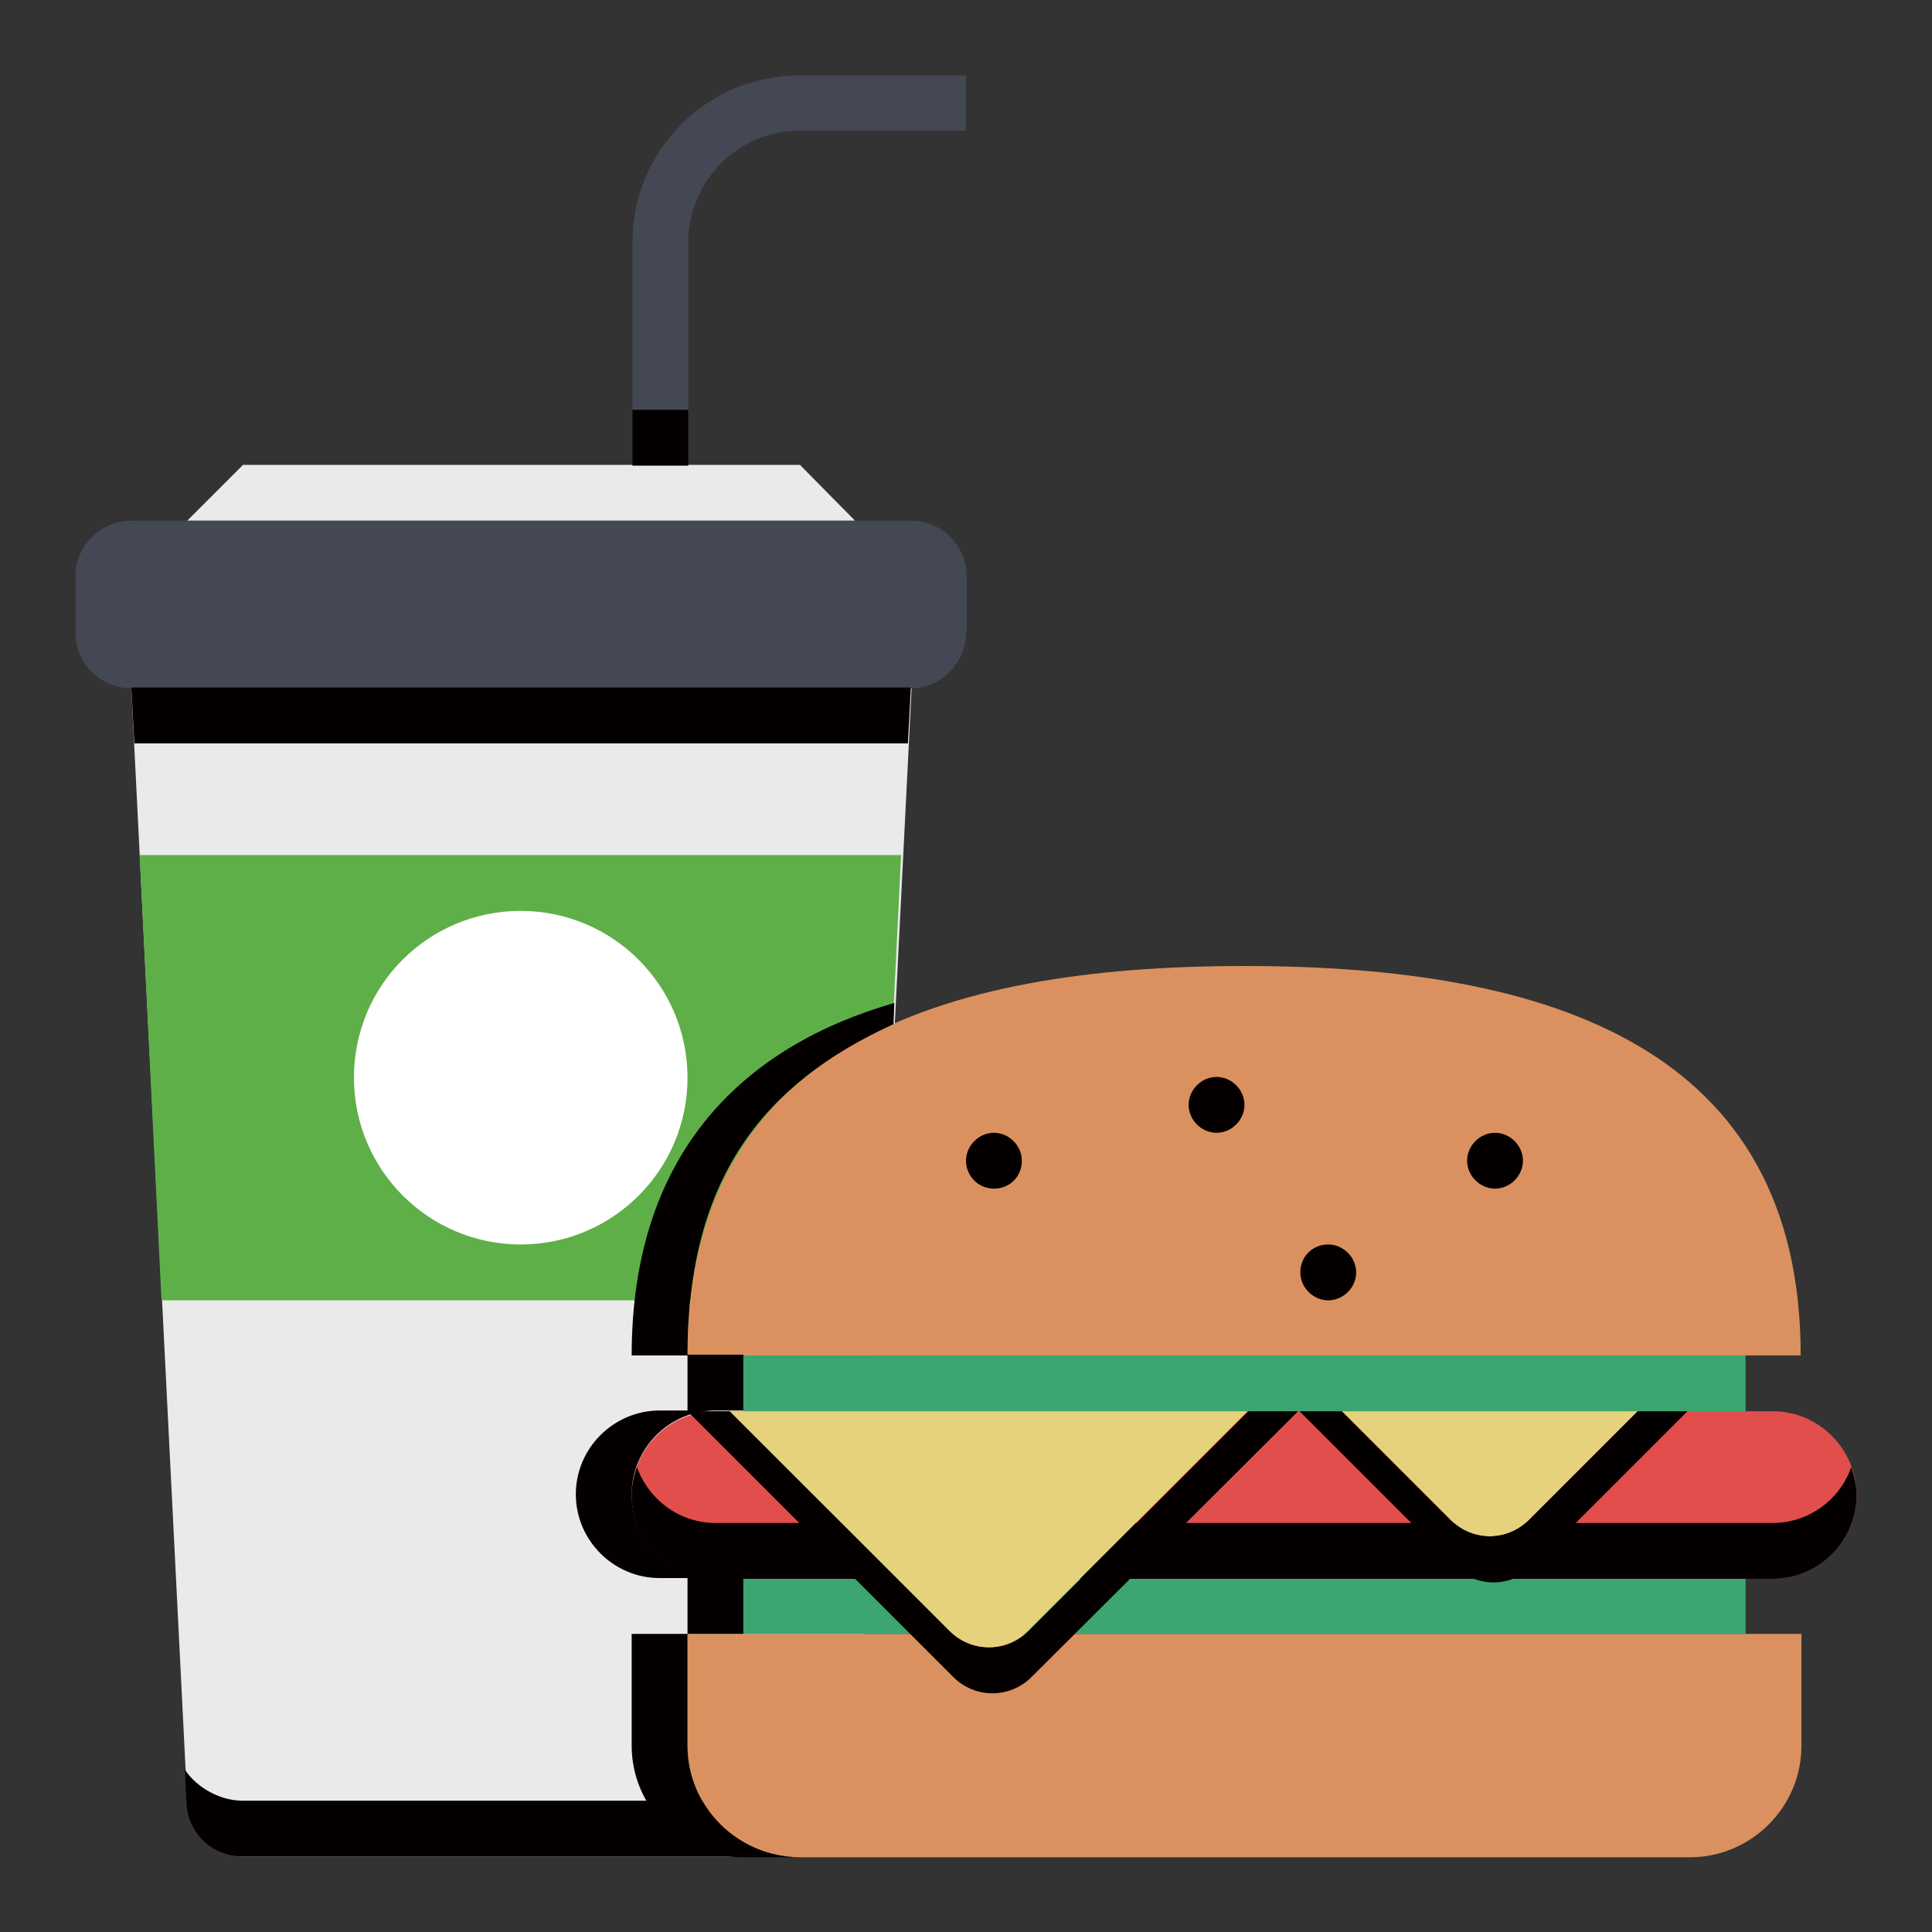 <?xml version="1.0" encoding="utf-8"?>
<!-- Svg Vector Icons : http://www.onlinewebfonts.com/icon -->
<!DOCTYPE svg PUBLIC "-//W3C//DTD SVG 1.1//EN" "http://www.w3.org/Graphics/SVG/1.1/DTD/svg11.dtd">
<svg version="1.1" xmlns="http://www.w3.org/2000/svg" xmlns:xlink="http://www.w3.org/1999/xlink" x="0px" y="0px" viewBox="0 0 256 256" enable-background="new 0 0 256 256" xml:space="preserve">
<rect x="0" y="0" width="256" height="256" fill="#333333" stroke="none"/>
<g> <path fill="#eaeaea" d="M24.8,238.6c0,4.1,3.3,7.4,7.4,7.4l0,0h73.8c4.1,0,7.4-3.3,7.4-7.4l0,0l7.4-147.5H17.4L24.8,238.6z"/> <path fill="#040000" d="M105.9,238.6H32.1c-2.9,0-6-1.7-7.6-4.1l0.2,4.1c0,4.1,3.3,7.4,7.4,7.4l0,0h73.8c4.1,0,7.4-3.3,7.4-7.4l0,0 l0.2-4.6C112.1,236.7,109,238.6,105.9,238.6z"/> <path fill="#eaeaea" d="M113.3,69H24.8l7.4-7.4h73.8L113.3,69z"/> <path fill="#434854" d="M105.9,10c-12.2,0-22.1,9.9-22.1,22.1v29.5h7.4V32.1c0-8.1,6.6-14.8,14.8-14.8H128V10H105.9z M128,83.8 c0,4.1-3.3,7.4-7.4,7.4H17.4c-4.1,0-7.4-3.3-7.4-7.4v-7.4c0-4.1,3.3-7.4,7.4-7.4h103.3c4.1,0,7.4,3.3,7.4,7.4V83.8z"/> <path fill="#040000" d="M120.3,98.5l0.4-7.4H17.4l0.4,7.4H120.3z"/> <path fill="#5faf48" d="M18.5,113.3l2.9,59h95.1l2.9-59H18.5z"/> <path fill="#ffffff" d="M46.9,142.8c0,12.2,9.9,22.1,22.1,22.1s22.1-9.9,22.1-22.1c0-12.2-9.9-22.1-22.1-22.1 S46.9,130.5,46.9,142.8L46.9,142.8z"/> <path fill="#040000" d="M83.8,54.3h7.4v7.4h-7.4V54.3z"/> <path fill="#db915f" d="M91.1,231.3c0,8.1,6.6,14.8,14.8,14.8h118c8.1,0,14.8-6.6,14.8-14.8v-14.8H91.1V231.3z M164.9,128 c-40.7,0-73.8,10.9-73.8,51.6h147.5C238.6,138.9,205.6,128,164.9,128z"/> <path fill="#3ca570" d="M98.5,179.6h132.8v36.9H98.5V179.6z"/> <path fill="#e24e4c" d="M246,198.1c0,6.1-5,11.1-11.1,11.1l0,0H94.8c-6.1,0-11.1-5-11.1-11.1c0-6.1,5-11.1,11.1-11.1h140.1 C241,187,246,192,246,198.1L246,198.1z"/> <path fill="#040000" d="M234.9,201.8H94.8c-4.7,0-8.8-3-10.4-7.4c-0.4,1.2-0.7,2.4-0.7,3.7c0,6.1,5,11.1,11.1,11.1l0,0h140.1 c6.1,0,11.1-5,11.1-11.1l0,0c0-1.3-0.3-2.5-0.7-3.7C243.8,198.7,239.7,201.8,234.9,201.8L234.9,201.8z"/> <path fill="#040000" d="M165.4,187l-29.1,29.1c-2.9,2.9-7.5,2.9-10.4,0c0,0,0,0,0,0L96.7,187h-5.6l35.2,35.2 c2.9,2.9,7.5,2.9,10.4,0c0,0,0,0,0,0L172,187H165.4L165.4,187z"/> <path fill="#e6d27d" d="M125.8,216.1c2.9,2.9,7.5,2.9,10.4,0c0,0,0,0,0,0l29.1-29.1H96.7L125.8,216.1z M177.8,187l14.4,14.4 c2.9,2.9,7.5,2.9,10.4,0c0,0,0,0,0,0L217,187H177.8z"/> <path fill="#040000" d="M217,187l-14.4,14.4c-2.9,2.9-7.5,2.9-10.4,0c0,0,0,0,0,0L177.8,187h-5.6l20.5,20.5c2.9,2.9,7.5,2.9,10.4,0 c0,0,0,0,0,0l20.5-20.5H217z"/> <path fill="#040000" d="M194.4,153.8c0,2,1.7,3.7,3.7,3.7c2,0,3.7-1.7,3.7-3.7c0-2-1.7-3.7-3.7-3.7 C196.1,150.1,194.4,151.8,194.4,153.8z"/> <path fill="#040000" d="M172.3,168.6c0,2,1.7,3.7,3.7,3.7c2,0,3.7-1.7,3.7-3.7s-1.7-3.7-3.7-3.7 C173.9,164.9,172.3,166.5,172.3,168.6z"/> <path fill="#040000" d="M157.5,146.4c0,2,1.7,3.7,3.7,3.7s3.7-1.7,3.7-3.7c0-2-1.7-3.7-3.7-3.7S157.5,144.4,157.5,146.4 L157.5,146.4z"/> <path fill="#040000" d="M128,153.8c0,2,1.6,3.7,3.7,3.7s3.7-1.6,3.7-3.7c0,0,0,0,0,0c0-2-1.7-3.7-3.7-3.7 C129.7,150.1,128,151.8,128,153.8C128,153.8,128,153.8,128,153.8z"/> <path fill="#040000" d="M91.1,231.3v-14.8h-7.4v14.8c0,8.1,6.6,14.8,14.8,14.8h7.4C97.7,246,91.1,239.4,91.1,231.3z M98.5,209.1 h-3.7c-6.1,0-11.1-5-11.1-11.1c0-6.1,5-11.1,11.1-11.1h3.7v-7.4h-7.4v7.4h-3.7c-6.1,0-11.1,5-11.1,11.1c0,6.1,5,11.1,11.1,11.1h3.7 v7.4h7.4V209.1z M118.5,132.9c-19.5,5.6-34.8,19.4-34.8,46.7h7.4c0-23.4,10-36,27.3-43.9L118.5,132.9z"/></g>
</svg>